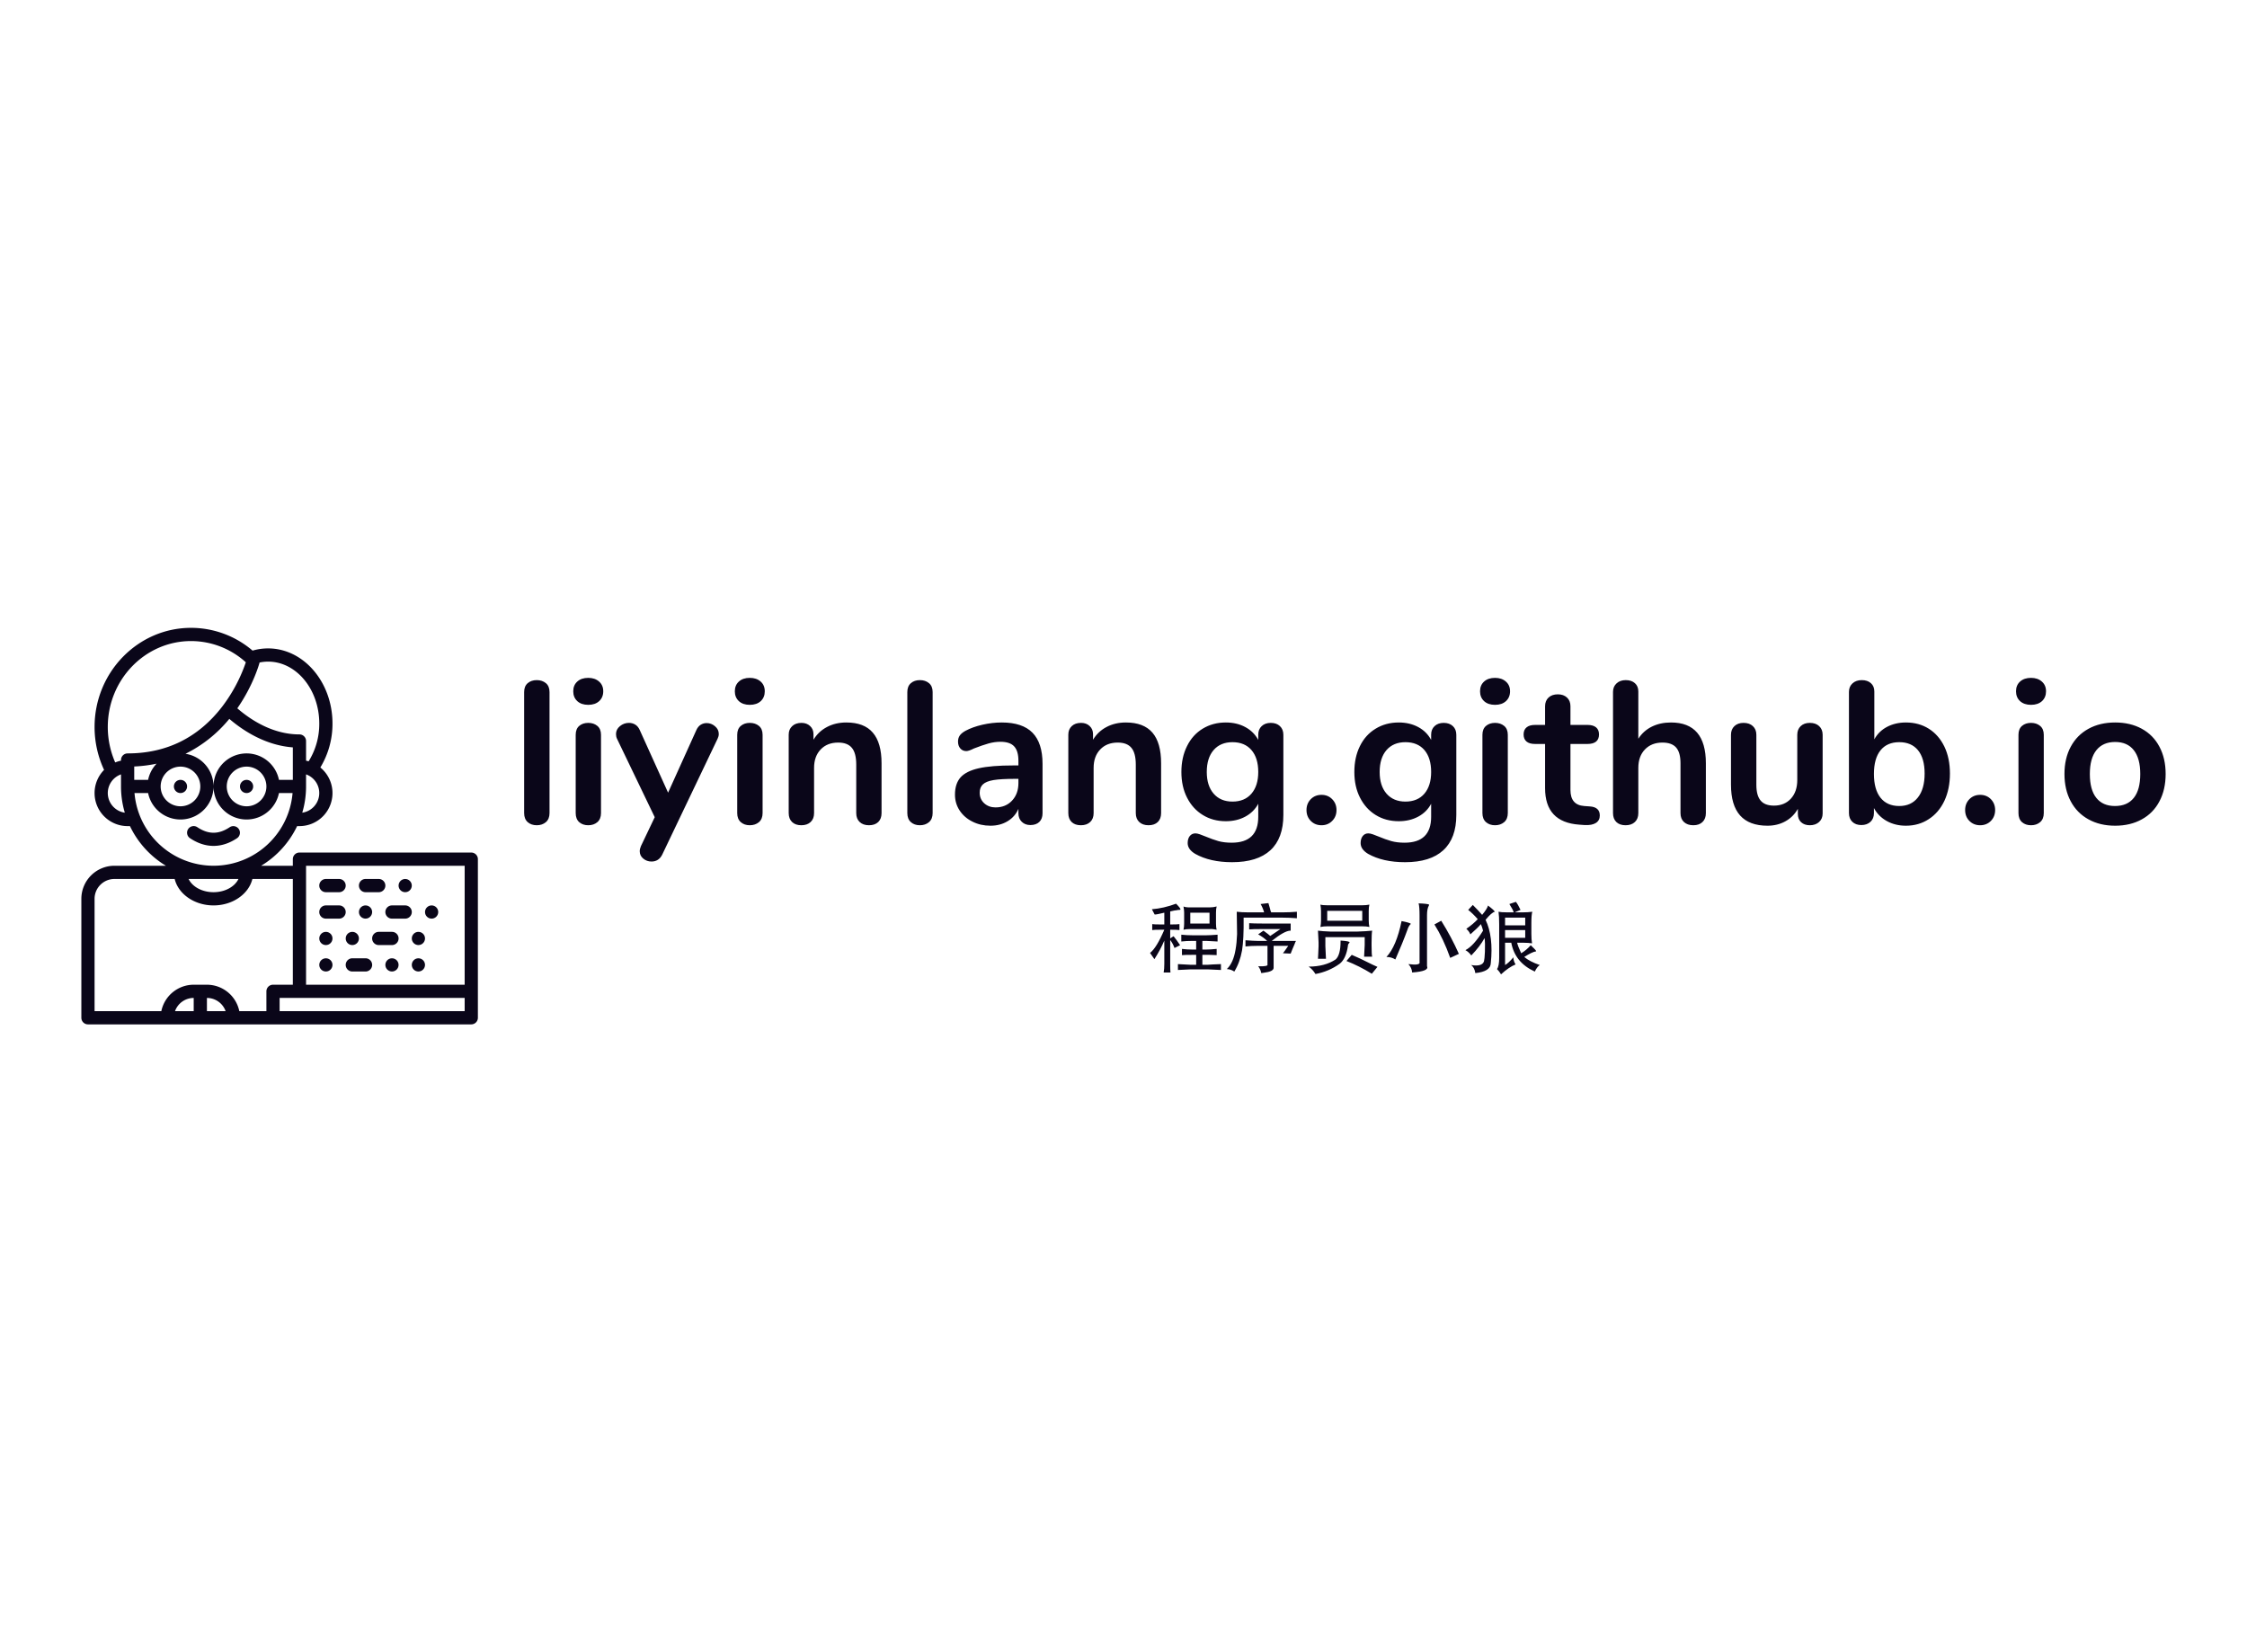 <svg data-v-0dd9719b="" version="1.0" xmlns="http://www.w3.org/2000/svg" xmlns:xlink="http://www.w3.org/1999/xlink" width="100%" height="100%" viewBox="0 0 340 250" preserveAspectRatio="xMidYMid meet" color-interpolation-filters="sRGB" style="margin: auto;"> <rect data-v-0dd9719b="" x="0" y="0" width="100%" height="100%" fill="#ffffff" fill-opacity="1" class="background"></rect> <rect data-v-0dd9719b="" x="0" y="0" width="100%" height="100%" fill="url(#watermark)" fill-opacity="1" class="watermarklayer"></rect> <g data-v-0dd9719b="" fill="#0a0619" class="icon-text-wrapper icon-svg-group iconsvg" transform="translate(12.31,95)"><g class="iconsvg-imagesvg" transform="translate(0,0)"><g><rect fill="#0a0619" fill-opacity="0" stroke-width="2" x="0" y="0" width="60" height="60" class="image-rect"></rect> <svg filter="url(#colors6052337429)" x="0" y="0" width="60" height="60" filtersec="colorsf5952337153" class="image-svg-svg primary" style="overflow: visible;"><svg xmlns="http://www.w3.org/2000/svg" viewBox="16 16 480 480" x="0px" y="0px"><circle cx="136" cy="208" r="8"></circle><circle cx="216" cy="208" r="8"></circle><path d="M488,288H280a8,8,0,0,0-8,8v8H233.631a112.769,112.769,0,0,0,43.548-48H280a39.978,39.978,0,0,0,25.294-70.955A101.972,101.972,0,0,0,320,131.852c0-50.158-34.965-90.963-77.942-90.963a67.627,67.627,0,0,0-18.8,2.662A114.692,114.692,0,0,0,148.8,16C84.4,16,32,69.832,32,136a122.865,122.865,0,0,0,11.506,51.957A39.979,39.979,0,0,0,72,256h2.821a112.769,112.769,0,0,0,43.548,48H56a40.045,40.045,0,0,0-40,40V488a8,8,0,0,0,8,8H488a8,8,0,0,0,8-8V296A8,8,0,0,0,488,288Zm-8,16V448H288V304ZM206.165,320c-4.4,9.311-16.26,16-30.165,16s-25.762-6.689-30.165-16Zm77.243-80.246A111.652,111.652,0,0,0,288,208V193.376a24,24,0,0,1-4.592,46.378ZM304,131.852a85.6,85.6,0,0,1-12.888,45.723c-1.022-.3-2.059-.557-3.112-.771V153a8,8,0,0,0-8-8c-32.314,0-59.047-17.577-75.217-31.585,19.557-28.2,26.631-54.17,26.946-55.353L231.48,58a51.607,51.607,0,0,1,10.578-1.106C276.213,56.889,304,90.517,304,131.852ZM48,136C48,78.654,93.219,32,148.8,32a98.826,98.826,0,0,1,66.3,25.7,189.54,189.54,0,0,1-28.787,53.87C157.416,149.014,118.955,168,72,168a8,8,0,0,0-8,8v.8a39.59,39.59,0,0,0-7.03,2.134A106.954,106.954,0,0,1,48,136Zm88,48a24,24,0,1,1-24,24A24.028,24.028,0,0,1,136,184ZM96.805,200H80V183.825a165.856,165.856,0,0,0,27.07-3.4A39.933,39.933,0,0,0,96.805,200ZM48,216a24.039,24.039,0,0,1,16-22.624V208a111.652,111.652,0,0,0,4.592,31.754A24.035,24.035,0,0,1,48,216Zm32.336,0H96.805a40,40,0,1,0,45.246-47.542,160.392,160.392,0,0,0,53.054-42.266c16.881,14.44,43.806,32,76.9,34.505V200H255.2a40,40,0,1,0,0,16h16.469a96,96,0,0,1-191.328,0ZM240,208a24,24,0,1,1-24-24A24.028,24.028,0,0,1,240,208ZM190.624,480H168V464A24.039,24.039,0,0,1,190.624,480ZM152,480H129.376A24.039,24.039,0,0,1,152,464Zm88-24v24H207.2A40.069,40.069,0,0,0,168,448H152a40.069,40.069,0,0,0-39.195,32H32V344a24.028,24.028,0,0,1,24-24h72.966c4.46,18.235,23.853,32,47.034,32s42.574-13.765,47.034-32H272V448H248A8,8,0,0,0,240,456Zm240,24H256V464H480Z"></path><path d="M312,336h16a8,8,0,0,0,0-16H312a8,8,0,0,0,0,16Z"></path><path d="M312,368h16a8,8,0,0,0,0-16H312a8,8,0,0,0,0,16Z"></path><path d="M392,384H376a8,8,0,0,0,0,16h16a8,8,0,0,0,0-16Z"></path><circle cx="312" cy="392" r="8"></circle><path d="M392,368h16a8,8,0,0,0,0-16H392a8,8,0,0,0,0,16Z"></path><path d="M360,336h16a8,8,0,0,0,0-16H360a8,8,0,0,0,0,16Z"></path><circle cx="408" cy="328" r="8"></circle><circle cx="360" cy="360" r="8"></circle><circle cx="312" cy="424" r="8"></circle><circle cx="344" cy="392" r="8"></circle><circle cx="392" cy="424" r="8"></circle><circle cx="424" cy="424" r="8"></circle><circle cx="424" cy="392" r="8"></circle><circle cx="440" cy="360" r="8"></circle><path d="M360,416H344a8,8,0,0,0,0,16h16a8,8,0,0,0,0-16Z"></path><path d="M195.562,257.344c-13.345,8.9-25.779,8.9-39.124,0a8,8,0,1,0-8.876,13.312c9.3,6.2,18.871,9.3,28.438,9.3s19.136-3.1,28.438-9.3a8,8,0,0,0-8.876-13.312Z"></path></svg></svg> <defs><filter id="colors6052337429"><feColorMatrix type="matrix" values="0 0 0 0 0.996  0 0 0 0 0.031  0 0 0 0 0.266  0 0 0 1 0" class="icon-fecolormatrix"></feColorMatrix></filter> <filter id="colorsf5952337153"><feColorMatrix type="matrix" values="0 0 0 0 0.996  0 0 0 0 0.996  0 0 0 0 0.996  0 0 0 1 0" class="icon-fecolormatrix"></feColorMatrix></filter> <filter id="colorsb6213109035"><feColorMatrix type="matrix" values="0 0 0 0 0  0 0 0 0 0  0 0 0 0 0  0 0 0 1 0" class="icon-fecolormatrix"></feColorMatrix></filter></defs></g></g> <g transform="translate(67,7.57)"><g data-gra="path-name" fill-rule="" class="tp-name iconsvg-namesvg" transform="translate(0,0)"><g transform="scale(1)"><g><path d="M3.9 0.18Q3.07 0.18 2.53-0.29 1.99-0.77 1.99-1.66L1.99-1.66 1.99-19.97Q1.99-20.86 2.53-21.32 3.07-21.78 3.9-21.78L3.9-21.78Q4.72-21.78 5.28-21.32 5.83-20.86 5.83-19.97L5.83-19.97 5.83-1.66Q5.83-0.77 5.28-0.29 4.72 0.18 3.9 0.18L3.9 0.18ZM11.69 0.18Q10.86 0.18 10.32-0.29 9.79-0.77 9.79-1.66L9.79-1.66 9.79-13.5Q9.79-14.39 10.32-14.85 10.86-15.31 11.69-15.31L11.69-15.31Q12.52-15.31 13.07-14.85 13.62-14.39 13.62-13.5L13.62-13.5 13.62-1.66Q13.62-0.77 13.07-0.29 12.52 0.18 11.69 0.18L11.69 0.18ZM11.69-18.04Q10.64-18.04 10.03-18.6 9.42-19.17 9.42-20.09L9.42-20.09Q9.42-21.01 10.03-21.56 10.64-22.12 11.69-22.12L11.69-22.12Q12.7-22.12 13.33-21.56 13.96-21.01 13.96-20.09L13.96-20.09Q13.96-19.17 13.34-18.6 12.73-18.04 11.69-18.04L11.69-18.04ZM28.04-14.2Q28.28-14.75 28.7-15.02 29.11-15.28 29.6-15.28L29.6-15.28Q30.31-15.28 30.87-14.8 31.44-14.33 31.44-13.62L31.44-13.62Q31.44-13.28 31.26-12.91L31.26-12.91 22.88 4.63Q22.36 5.67 21.26 5.67L21.26 5.67Q20.55 5.67 20.02 5.23 19.48 4.79 19.48 4.11L19.48 4.11Q19.48 3.77 19.66 3.34L19.66 3.34 21.75-1.04 16.04-12.91Q15.89-13.22 15.89-13.62L15.89-13.62Q15.89-14.33 16.49-14.82 17.09-15.31 17.85-15.31L17.85-15.31Q18.37-15.31 18.8-15.05 19.23-14.79 19.48-14.23L19.48-14.23 23.77-4.75 28.04-14.2ZM36.13 0.18Q35.31 0.18 34.77-0.29 34.23-0.77 34.23-1.66L34.23-1.66 34.23-13.5Q34.23-14.39 34.77-14.85 35.31-15.31 36.13-15.31L36.13-15.31Q36.96-15.31 37.52-14.85 38.07-14.39 38.07-13.5L38.07-13.5 38.07-1.66Q38.07-0.77 37.52-0.29 36.96 0.18 36.13 0.18L36.13 0.18ZM36.13-18.04Q35.09-18.04 34.48-18.6 33.87-19.17 33.87-20.09L33.87-20.09Q33.87-21.01 34.48-21.56 35.09-22.12 36.13-22.12L36.13-22.12Q37.15-22.12 37.78-21.56 38.4-21.01 38.4-20.09L38.4-20.09Q38.4-19.17 37.79-18.6 37.18-18.04 36.13-18.04L36.13-18.04ZM50.74-15.37Q53.44-15.37 54.75-13.83 56.07-12.3 56.07-9.2L56.07-9.2 56.07-1.66Q56.07-0.8 55.57-0.31 55.06 0.18 54.17 0.18L54.17 0.18Q53.28 0.18 52.76-0.31 52.24-0.8 52.24-1.66L52.24-1.66 52.24-8.99Q52.24-10.74 51.58-11.53 50.92-12.33 49.51-12.33L49.51-12.33Q47.85-12.33 46.86-11.29 45.86-10.25 45.86-8.5L45.86-8.5 45.86-1.66Q45.86-0.8 45.34-0.31 44.82 0.18 43.93 0.18L43.93 0.18Q43.04 0.18 42.53-0.31 42.02-0.8 42.02-1.66L42.02-1.66 42.02-13.53Q42.02-14.33 42.55-14.82 43.07-15.31 43.96-15.31L43.96-15.31Q44.75-15.31 45.26-14.83 45.77-14.36 45.77-13.59L45.77-13.59 45.77-12.76Q46.53-14.02 47.82-14.69 49.11-15.37 50.74-15.37L50.74-15.37ZM61.87 0.18Q61.04 0.18 60.51-0.29 59.97-0.77 59.97-1.66L59.97-1.66 59.97-19.97Q59.97-20.86 60.51-21.32 61.04-21.78 61.87-21.78L61.87-21.78Q62.7-21.78 63.25-21.32 63.8-20.86 63.8-19.97L63.8-19.97 63.8-1.66Q63.8-0.77 63.25-0.29 62.7 0.18 61.87 0.18L61.87 0.18ZM74.26-15.37Q77.39-15.37 78.91-13.82 80.43-12.27 80.43-9.11L80.43-9.11 80.43-1.63Q80.43-0.8 79.94-0.32 79.45 0.15 78.59 0.15L78.59 0.15Q77.79 0.15 77.29-0.34 76.78-0.83 76.78-1.63L76.78-1.63 76.78-2.3Q76.26-1.1 75.14-0.43 74.02 0.25 72.55 0.25L72.55 0.25Q71.04 0.25 69.82-0.37 68.59-0.98 67.88-2.06 67.18-3.13 67.18-4.45L67.18-4.45Q67.18-6.1 68.02-7.06 68.87-8.01 70.77-8.44 72.67-8.87 76.01-8.87L76.01-8.87 76.78-8.87 76.78-9.57Q76.78-11.07 76.13-11.76 75.49-12.45 74.05-12.45L74.05-12.45Q73.16-12.45 72.24-12.19 71.32-11.93 70.06-11.44L70.06-11.44Q69.26-11.04 68.9-11.04L68.9-11.04Q68.34-11.04 67.99-11.44 67.64-11.84 67.64-12.48L67.64-12.48Q67.64-13.01 67.9-13.39 68.16-13.77 68.77-14.11L68.77-14.11Q69.85-14.69 71.33-15.03 72.82-15.37 74.26-15.37L74.26-15.37ZM73.31-2.52Q74.85-2.52 75.81-3.54 76.78-4.57 76.78-6.2L76.78-6.2 76.78-6.84 76.23-6.84Q74.17-6.84 73.04-6.66 71.9-6.47 71.41-6.01 70.92-5.55 70.92-4.75L70.92-4.75Q70.92-3.77 71.61-3.14 72.3-2.52 73.31-2.52L73.31-2.52ZM93.04-15.37Q95.74-15.37 97.06-13.83 98.37-12.3 98.37-9.2L98.37-9.2 98.37-1.66Q98.37-0.8 97.87-0.31 97.36 0.18 96.47 0.18L96.47 0.18Q95.58 0.18 95.06-0.31 94.54-0.8 94.54-1.66L94.54-1.66 94.54-8.99Q94.54-10.74 93.88-11.53 93.22-12.33 91.81-12.33L91.81-12.33Q90.15-12.33 89.16-11.29 88.16-10.25 88.16-8.5L88.16-8.5 88.16-1.66Q88.16-0.8 87.64-0.31 87.12 0.18 86.23 0.18L86.23 0.18Q85.34 0.18 84.83-0.31 84.33-0.8 84.33-1.66L84.33-1.66 84.33-13.53Q84.33-14.33 84.85-14.82 85.37-15.31 86.26-15.31L86.26-15.31Q87.06-15.31 87.56-14.83 88.07-14.36 88.07-13.59L88.07-13.59 88.07-12.76Q88.83-14.02 90.12-14.69 91.41-15.37 93.04-15.37L93.04-15.37ZM114.97-15.31Q115.83-15.31 116.35-14.82 116.87-14.33 116.87-13.5L116.87-13.5 116.87-1.38Q116.87 2.15 114.91 3.96 112.94 5.77 109.11 5.77L109.11 5.77Q105.77 5.77 103.53 4.51L103.53 4.51Q102.39 3.83 102.39 2.88L102.39 2.88Q102.39 2.21 102.71 1.81 103.04 1.41 103.56 1.41L103.56 1.41Q103.83 1.41 104.23 1.55 104.63 1.69 105.06 1.87L105.06 1.87Q106.17 2.33 107.04 2.58 107.91 2.82 109.05 2.82L109.05 2.82Q113.07 2.82 113.07-1.1L113.07-1.1 113.07-3.07Q112.39-1.81 111.1-1.12 109.82-0.43 108.16-0.43L108.16-0.43Q106.2-0.43 104.68-1.37 103.16-2.3 102.3-3.99 101.44-5.67 101.44-7.88L101.44-7.88Q101.44-10.09 102.29-11.79 103.13-13.5 104.66-14.43 106.2-15.37 108.16-15.37L108.16-15.37Q109.82-15.37 111.1-14.68 112.39-13.99 113.07-12.73L113.07-12.73 113.07-13.53Q113.07-14.33 113.59-14.82 114.11-15.31 114.97-15.31L114.97-15.31ZM109.17-3.4Q111.01-3.4 112.04-4.6 113.07-5.8 113.07-7.88L113.07-7.88Q113.07-10 112.04-11.2 111.01-12.39 109.17-12.39L109.17-12.39Q107.36-12.39 106.32-11.2 105.28-10 105.28-7.88L105.28-7.88Q105.28-5.8 106.32-4.6 107.36-3.4 109.17-3.4L109.17-3.4ZM122.64 0.18Q121.66 0.18 121.01-0.48 120.37-1.13 120.37-2.12L120.37-2.12Q120.37-3.1 121.01-3.76 121.66-4.42 122.64-4.42L122.64-4.42Q123.62-4.42 124.26-3.76 124.91-3.1 124.91-2.12L124.91-2.12Q124.91-1.13 124.26-0.48 123.62 0.18 122.64 0.18L122.64 0.18ZM141.13-15.31Q141.99-15.31 142.52-14.82 143.04-14.33 143.04-13.5L143.04-13.5 143.04-1.38Q143.04 2.15 141.07 3.96 139.11 5.77 135.28 5.77L135.28 5.77Q131.93 5.77 129.69 4.51L129.69 4.51Q128.56 3.83 128.56 2.88L128.56 2.88Q128.56 2.21 128.88 1.81 129.2 1.41 129.72 1.41L129.72 1.41Q130 1.41 130.4 1.55 130.8 1.69 131.23 1.87L131.23 1.87Q132.33 2.33 133.21 2.58 134.08 2.82 135.21 2.82L135.21 2.82Q139.23 2.82 139.23-1.1L139.23-1.1 139.23-3.07Q138.56-1.81 137.27-1.12 135.98-0.43 134.33-0.43L134.33-0.43Q132.36-0.43 130.84-1.37 129.33-2.3 128.47-3.99 127.61-5.67 127.61-7.88L127.61-7.88Q127.61-10.09 128.45-11.79 129.29-13.5 130.83-14.43 132.36-15.37 134.33-15.37L134.33-15.37Q135.98-15.37 137.27-14.68 138.56-13.99 139.23-12.73L139.23-12.73 139.23-13.53Q139.23-14.33 139.75-14.82 140.28-15.31 141.13-15.31L141.13-15.31ZM135.34-3.4Q137.18-3.4 138.21-4.6 139.23-5.8 139.23-7.88L139.23-7.88Q139.23-10 138.21-11.2 137.18-12.39 135.34-12.39L135.34-12.39Q133.53-12.39 132.48-11.2 131.44-10 131.44-7.88L131.44-7.88Q131.44-5.8 132.48-4.6 133.53-3.4 135.34-3.4L135.34-3.4ZM148.9 0.18Q148.07 0.18 147.53-0.29 146.99-0.77 146.99-1.66L146.99-1.66 146.99-13.5Q146.99-14.39 147.53-14.85 148.07-15.31 148.9-15.31L148.9-15.31Q149.72-15.31 150.28-14.85 150.83-14.39 150.83-13.5L150.83-13.5 150.83-1.66Q150.83-0.77 150.28-0.29 149.72 0.18 148.9 0.18L148.9 0.18ZM148.9-18.04Q147.85-18.04 147.24-18.6 146.63-19.17 146.63-20.09L146.63-20.09Q146.63-21.01 147.24-21.56 147.85-22.12 148.9-22.12L148.9-22.12Q149.91-22.12 150.54-21.56 151.17-21.01 151.17-20.09L151.17-20.09Q151.17-19.17 150.55-18.6 149.94-18.04 148.9-18.04L148.9-18.04ZM163.22-2.67Q164.75-2.58 164.75-1.29L164.75-1.29Q164.75-0.55 164.16-0.17 163.56 0.21 162.45 0.15L162.45 0.15 161.63 0.09Q156.47-0.28 156.47-5.43L156.47-5.43 156.47-12.12 154.94-12.12Q154.11-12.12 153.67-12.48 153.22-12.85 153.22-13.56L153.22-13.56Q153.22-14.26 153.67-14.63 154.11-15 154.94-15L154.94-15 156.47-15 156.47-17.82Q156.47-18.65 156.99-19.14 157.52-19.63 158.4-19.63L158.4-19.63Q159.26-19.63 159.79-19.14 160.31-18.65 160.31-17.82L160.31-17.82 160.31-15 162.91-15Q163.74-15 164.19-14.63 164.63-14.26 164.63-13.56L164.63-13.56Q164.63-12.85 164.19-12.48 163.74-12.12 162.91-12.12L162.91-12.12 160.31-12.12 160.31-5.15Q160.31-2.88 162.39-2.73L162.39-2.73 163.22-2.67ZM175.52-15.37Q180.8-15.37 180.8-9.2L180.8-9.2 180.8-1.66Q180.8-0.8 180.29-0.31 179.79 0.18 178.9 0.18L178.9 0.18Q178.01 0.18 177.48-0.31 176.96-0.8 176.96-1.66L176.96-1.66 176.96-9.2Q176.96-10.83 176.3-11.58 175.64-12.33 174.23-12.33L174.23-12.33Q172.58-12.33 171.58-11.29 170.58-10.25 170.58-8.5L170.58-8.5 170.58-1.66Q170.58-0.8 170.06-0.31 169.54 0.18 168.65 0.18L168.65 0.18Q167.76 0.18 167.25-0.31 166.75-0.8 166.75-1.66L166.75-1.66 166.75-20Q166.75-20.8 167.29-21.29 167.82-21.78 168.68-21.78L168.68-21.78Q169.54-21.78 170.06-21.32 170.58-20.86 170.58-20.06L170.58-20.06 170.58-12.91Q171.35-14.11 172.62-14.74 173.9-15.37 175.52-15.37L175.52-15.37ZM196.53-15.31Q197.42-15.31 197.94-14.82 198.47-14.33 198.47-13.5L198.47-13.5 198.47-1.6Q198.47-0.8 197.93-0.31 197.39 0.18 196.53 0.18L196.53 0.18Q195.71 0.18 195.21-0.28 194.72-0.74 194.72-1.53L194.72-1.53 194.72-2.3Q194.02-1.07 192.82-0.41 191.63 0.25 190.12 0.25L190.12 0.25Q184.6 0.25 184.6-5.95L184.6-5.95 184.6-13.5Q184.6-14.33 185.12-14.82 185.64-15.31 186.5-15.31L186.5-15.31Q187.39-15.31 187.91-14.82 188.44-14.33 188.44-13.5L188.44-13.5 188.44-5.92Q188.44-4.33 189.08-3.56 189.72-2.79 191.1-2.79L191.1-2.79Q192.7-2.79 193.67-3.85 194.63-4.91 194.63-6.66L194.63-6.66 194.63-13.5Q194.63-14.33 195.15-14.82 195.67-15.31 196.53-15.31L196.53-15.31ZM211.07-15.37Q213.04-15.37 214.54-14.42 216.04-13.47 216.89-11.72 217.73-9.97 217.73-7.64L217.73-7.64Q217.73-5.31 216.89-3.51 216.04-1.72 214.52-0.74 213.01 0.25 211.07 0.25L211.07 0.25Q209.45 0.25 208.17-0.46 206.9-1.17 206.23-2.42L206.23-2.42 206.23-1.66Q206.23-0.83 205.71-0.34 205.18 0.15 204.33 0.15L204.33 0.15Q203.47 0.15 202.96-0.34 202.45-0.83 202.45-1.66L202.45-1.66 202.45-20Q202.45-20.8 202.99-21.29 203.53-21.78 204.39-21.78L204.39-21.78Q205.25-21.78 205.77-21.32 206.29-20.86 206.29-20.06L206.29-20.06 206.29-12.82Q206.96-14.05 208.22-14.71 209.48-15.37 211.07-15.37L211.07-15.37ZM210.06-2.73Q211.87-2.73 212.88-4.02 213.9-5.31 213.9-7.64L213.9-7.64Q213.9-9.94 212.9-11.17 211.9-12.39 210.06-12.39L210.06-12.39Q208.22-12.39 207.22-11.15 206.23-9.91 206.23-7.58L206.23-7.58Q206.23-5.25 207.22-3.99 208.22-2.73 210.06-2.73L210.06-2.73ZM222.3 0.18Q221.32 0.18 220.67-0.48 220.03-1.13 220.03-2.12L220.03-2.12Q220.03-3.1 220.67-3.76 221.32-4.42 222.3-4.42L222.3-4.42Q223.28-4.42 223.93-3.76 224.57-3.1 224.57-2.12L224.57-2.12Q224.57-1.13 223.93-0.48 223.28 0.18 222.3 0.18L222.3 0.18ZM230 0.18Q229.17 0.18 228.63-0.29 228.1-0.77 228.1-1.66L228.1-1.66 228.1-13.5Q228.1-14.39 228.63-14.85 229.17-15.31 230-15.31L230-15.31Q230.83-15.31 231.38-14.85 231.93-14.39 231.93-13.5L231.93-13.5 231.93-1.66Q231.93-0.77 231.38-0.29 230.83 0.18 230 0.18L230 0.18ZM230-18.04Q228.96-18.04 228.34-18.6 227.73-19.17 227.73-20.09L227.73-20.09Q227.73-21.01 228.34-21.56 228.96-22.12 230-22.12L230-22.12Q231.01-22.12 231.64-21.56 232.27-21.01 232.27-20.09L232.27-20.09Q232.27-19.17 231.66-18.6 231.04-18.04 230-18.04L230-18.04ZM242.73 0.25Q240.43 0.25 238.7-0.71 236.96-1.66 236.01-3.44 235.06-5.21 235.06-7.58L235.06-7.58Q235.06-9.94 236.01-11.7 236.96-13.47 238.7-14.42 240.43-15.37 242.73-15.37L242.73-15.37Q245.03-15.37 246.76-14.42 248.5-13.47 249.43-11.7 250.37-9.94 250.37-7.58L250.37-7.58Q250.37-5.21 249.43-3.44 248.5-1.66 246.76-0.71 245.03 0.25 242.73 0.25L242.73 0.25ZM242.7-2.73Q244.57-2.73 245.55-3.96 246.53-5.18 246.53-7.58L246.53-7.58Q246.53-9.94 245.55-11.18 244.57-12.42 242.73-12.42L242.73-12.42Q240.89-12.42 239.89-11.18 238.9-9.94 238.9-7.58L238.9-7.58Q238.9-5.18 239.88-3.96 240.86-2.73 242.7-2.73L242.7-2.73Z" transform="translate(-1.99, 22.12)"></path></g> <!----> <!----> <!----> <!----> <!----> <!----> <!----></g></g> <g data-gra="path-slogan" fill-rule="" class="tp-slogan iconsvg-slogansvg" fill="#0a0619" transform="translate(94.705,33.89)"><!----> <!----> <g transform="scale(1, 1)"><g transform="scale(1)"><path d="M4.55-9.47L4.55-9.47Q5.30-8.72 5.20-8.58L5.20-8.58Q5.16-8.53 5.02-8.53L5.02-8.53Q4.78-8.53 4.64-8.48L4.64-8.48Q4.55-8.48 4.31-8.44L4.31-8.44Q3.84-8.34 3.66-8.30L3.66-8.30L3.66-6.33L3.84-6.33Q4.73-6.33 5.06-6.38L5.06-6.38L5.06-5.48Q4.69-5.53 3.80-5.53L3.80-5.53L3.66-5.53L3.66-4.22L4.17-4.55Q4.64-3.98 5.16-3.19L5.16-3.19L4.31-2.77Q4.08-3.42 3.66-3.98L3.66-3.98L3.66-0.38Q3.66 0.66 3.70 0.94L3.70 0.94L2.67 0.94Q2.77 0.42 2.77-0.38L2.77-0.38L2.77-3.89Q2.20-2.53 1.27-1.08L1.27-1.08Q0.89-1.64 0.61-2.02L0.61-2.02Q1.59-2.77 2.77-5.53L2.77-5.53L2.16-5.53Q1.22-5.53 0.94-5.48L0.94-5.48L0.94-6.38Q1.27-6.33 2.16-6.33L2.16-6.33L2.77-6.33L2.77-8.11Q1.64-7.83 1.31-7.83L1.31-7.83L0.89-8.63Q2.67-8.77 4.55-9.47ZM6.70-8.11L6.70-6.47L9.61-6.47L9.61-8.11L6.70-8.11ZM5.34-3.75L5.34-4.78Q6.14-4.69 7.08-4.69L7.08-4.69L9.09-4.69Q9.70-4.69 10.83-4.78L10.83-4.78L10.83-3.75Q10.08-3.80 9.09-3.84L9.09-3.84L8.53-3.84L8.53-2.53L9.05-2.53Q9.66-2.53 10.69-2.63L10.69-2.63L10.69-1.69Q10.45-1.69 9.61-1.73L9.61-1.73Q9.19-1.73 9.09-1.73L9.09-1.73L8.53-1.73L8.53-0.23L9.38-0.23Q9.52-0.23 10.13-0.28L10.13-0.28Q11.06-0.33 11.34-0.33L11.34-0.33L11.34 0.56Q10.59 0.52 9.38 0.47L9.38 0.47L6.70 0.47Q5.63 0.52 4.83 0.56L4.83 0.56L4.83-0.33Q5.63-0.28 6.70-0.23L6.70-0.23L7.59-0.23L7.59-1.73L7.08-1.73Q5.86-1.73 5.44-1.69L5.44-1.69L5.44-2.63Q6.19-2.53 7.03-2.53L7.03-2.53L7.59-2.53L7.59-3.84L7.08-3.84Q6.09-3.84 5.34-3.75L5.34-3.75ZM5.67-9.05L5.67-9.05Q5.95-8.91 6.66-8.91L6.66-8.91L9.61-8.91Q10.17-8.91 10.69-9.05L10.69-9.05Q10.59-8.72 10.59-8.11L10.59-8.11L10.59-6.47Q10.59-5.86 10.69-5.53L10.69-5.53Q10.03-5.67 9.66-5.63L9.66-5.63L6.66-5.63Q6.05-5.63 5.67-5.53L5.67-5.53Q5.77-5.95 5.77-6.47L5.77-6.47L5.77-8.16Q5.77-8.48 5.67-9.05ZM17.34-9.42L18.52-9.56Q18.61-9.23 18.75-8.77L18.75-8.77Q18.84-8.34 18.94-8.16L18.94-8.16L20.72-8.16Q21.75-8.16 22.83-8.25L22.83-8.25L22.83-7.27Q21.70-7.36 20.67-7.36L20.67-7.36L14.77-7.36Q14.81-4.08 14.53-2.39L14.53-2.39Q14.20-0.56 13.36 0.80L13.36 0.80Q12.89 0.47 12.23 0.42L12.23 0.42Q13.22-0.52 13.55-2.53L13.55-2.53Q13.73-3.52 13.78-4.88L13.78-4.88Q13.78-6 13.73-8.25L13.73-8.25Q14.48-8.16 15.42-8.16L15.42-8.16L17.86-8.16Q17.86-8.11 17.86-8.20L17.86-8.20Q17.67-8.86 17.34-9.42L17.34-9.42ZM17.53-6.47L21.89-6.47L21.89-5.39Q21.84-5.39 21.80-5.39L21.80-5.39Q20.91-5.34 19.03-3.84L19.03-3.84L22.69-3.84Q22.59-3.66 22.45-3.28L22.45-3.28Q22.08-2.44 21.89-1.92L21.89-1.92L20.72-1.97Q20.95-2.25 21.52-3.09L21.52-3.09L19.31-3.09L19.31 0.23Q19.31 0.80 17.81 0.98L17.81 0.98Q17.53 1.03 17.44 1.03L17.44 1.03Q17.30 0.38 16.97 0L16.97 0Q18.52 0.05 18.38-0.28L18.38-0.28L18.38-3.09L16.78-3.09Q15.84-3.09 15.05-3L15.05-3L15.05-3.94Q16.31-3.84 16.83-3.84L16.83-3.84L18.33-3.84Q17.81-4.36 16.97-4.83L16.97-4.83L17.77-5.39Q18.61-4.78 18.80-4.59L18.80-4.59L20.34-5.63L17.48-5.63Q16.13-5.63 15.61-5.58L15.61-5.58L15.61-6.52Q16.27-6.47 17.53-6.47L17.53-6.47ZM32.72-8.39L27.42-8.39L27.42-6.89L32.72-6.89L32.72-8.39ZM34.22-5.39L34.22-5.39Q34.13-4.92 34.13-3.56L34.13-3.56L34.13-3.14Q34.13-1.78 34.22-1.45L34.22-1.45L33-1.45Q33.05-2.20 33.09-3.23L33.09-3.23L33.09-4.41L27.14-4.41L27.14-3.05Q27.19-1.78 27.23-1.13L27.23-1.13L26.02-1.13Q26.02-1.22 26.06-1.88L26.06-1.88Q26.11-2.86 26.11-3.05L26.11-3.05L26.11-3.61Q26.06-4.69 26.02-5.39L26.02-5.39Q26.63-5.30 27.94-5.25L27.94-5.25L31.92-5.25Q33.42-5.30 34.22-5.39ZM29.44-3.89L29.44-3.89Q30.84-3.80 30.80-3.61L30.80-3.61Q30.80-3.56 30.70-3.47L30.70-3.47Q30.61-3.38 30.56-3.23L30.56-3.23Q30.56-3.19 30.56-3.14L30.56-3.14Q30.28-1.13 29.30-0.38L29.30-0.38Q27.66 0.80 25.64 1.17L25.64 1.17Q25.22 0.47 24.61 0.05L24.61 0.05Q27.05 0.05 28.69-1.03L28.69-1.03Q29.44-1.69 29.44-3.80L29.44-3.80Q29.44-3.84 29.44-3.89ZM30.33-0.80L31.13-1.73Q32.06-1.36 34.31-0.23L34.31-0.23Q34.78 0 35.02 0.09L35.02 0.09L34.17 1.13Q32.25-0.05 30.33-0.80L30.33-0.80ZM26.39-9.33L26.39-9.33Q26.72-9.23 27.47-9.23L27.47-9.23L32.67-9.23Q33.33-9.23 33.80-9.33L33.80-9.33Q33.70-8.95 33.70-8.39L33.70-8.39L33.70-6.94Q33.70-6.38 33.80-5.95L33.80-5.95Q33.38-6.05 32.67-6.05L32.67-6.05L27.47-6.05Q26.86-6.05 26.39-5.95L26.39-5.95Q26.48-6.42 26.48-6.89L26.48-6.89L26.48-8.30Q26.48-8.77 26.39-9.33ZM41.25-9.52L41.25-9.52Q42.61-9.47 42.84-9.33L42.84-9.33Q42.84-9.28 42.80-9.19L42.80-9.19Q42.52-8.72 42.52-7.73L42.52-7.73L42.52 0Q42.89 0.75 40.27 0.94L40.27 0.94Q40.22 0.23 39.70-0.33L39.70-0.33Q41.58-0.09 41.39-0.66L41.39-0.66L41.39-7.69Q41.39-9 41.25-9.52ZM43.64-6.33L44.67-6.89Q46.22-4.41 47.34-1.88L47.34-1.88L46.03-1.27Q45-4.17 43.64-6.33L43.64-6.33ZM38.67-6.84L38.67-6.84Q39.89-6.61 40.08-6.42L40.08-6.42Q40.08-6.38 39.98-6.33L39.98-6.33Q39.70-6 39.56-5.53L39.56-5.53Q38.86-3.61 37.73-1.03L37.73-1.03Q37.13-1.41 36.38-1.41L36.38-1.41Q37.88-3 38.67-6.84ZM54.98-9.42L55.97-9.75Q56.30-9.33 56.67-8.53L56.67-8.53L55.78-8.16L57-8.16Q57.80-8.16 58.45-8.25L58.45-8.25Q58.31-7.78 58.31-6.56L58.31-6.56L58.31-4.88Q58.31-4.08 58.41-3.47L58.41-3.47Q57.84-3.56 57.19-3.56L57.19-3.56L56.16-3.56Q56.25-3.09 56.77-1.97L56.77-1.97Q57.56-2.44 58.22-3.19L58.22-3.19Q58.31-3.09 58.45-2.95L58.45-2.95Q59.11-2.34 59.02-2.25L59.02-2.25Q59.02-2.25 58.97-2.25L58.97-2.25Q58.41-2.16 57.23-1.41L57.23-1.41Q58.08-0.70 59.58-0.19L59.58-0.19Q59.16 0.09 58.83 0.80L58.83 0.80Q55.83-0.56 55.27-3.56L55.27-3.56L54.33-3.56L54.33-0.19Q54.84-0.47 55.59-1.36L55.59-1.36Q55.59-0.80 55.92-0.28L55.92-0.28Q54.89 0.14 53.72 1.22L53.72 1.22Q53.48 0.80 53.11 0.42L53.11 0.42Q53.44 0 53.44-1.31L53.44-1.31L53.44-6.33Q53.44-7.59 53.34-8.25L53.34-8.25Q53.72-8.16 54.66-8.16L54.66-8.16L55.64-8.16Q55.55-8.53 54.98-9.42L54.98-9.42ZM57.38-6.19L57.38-7.36L54.33-7.36L54.33-6.19L57.38-6.19ZM57.38-5.48L54.33-5.48L54.33-4.31L57.38-4.31L57.38-5.48ZM48.75-8.53L49.45-9.28Q50.25-8.48 50.86-7.78L50.86-7.78Q51.61-8.67 51.75-9.19L51.75-9.19Q52.69-8.48 52.78-8.25L52.78-8.25Q52.31-8.16 51.38-7.03L51.38-7.03Q52.59-4.50 52.17-0.47L52.17-0.47Q52.13 0.80 49.83 1.03L49.83 1.03Q49.69 0.14 49.17-0.19L49.17-0.19Q50.86 0.09 51.14-0.75L51.14-0.75Q51.23-1.08 51.28-2.20L51.28-2.20Q51.33-3.52 51.23-4.27L51.23-4.27Q50.53-3 49.22-1.64L49.22-1.64Q48.80-2.20 48.33-2.44L48.33-2.44Q49.59-3.09 51-5.39L51-5.39Q50.86-5.95 50.67-6.38L50.67-6.38Q50.25-5.86 49.08-4.83L49.08-4.83Q48.89-5.30 48.47-5.67L48.47-5.67Q49.50-6.38 50.20-7.13L50.20-7.13Q49.41-8.02 48.75-8.53L48.75-8.53Z" transform="translate(-0.609, 9.75)"></path></g></g></g></g></g><defs v-gra="od"></defs></svg>
